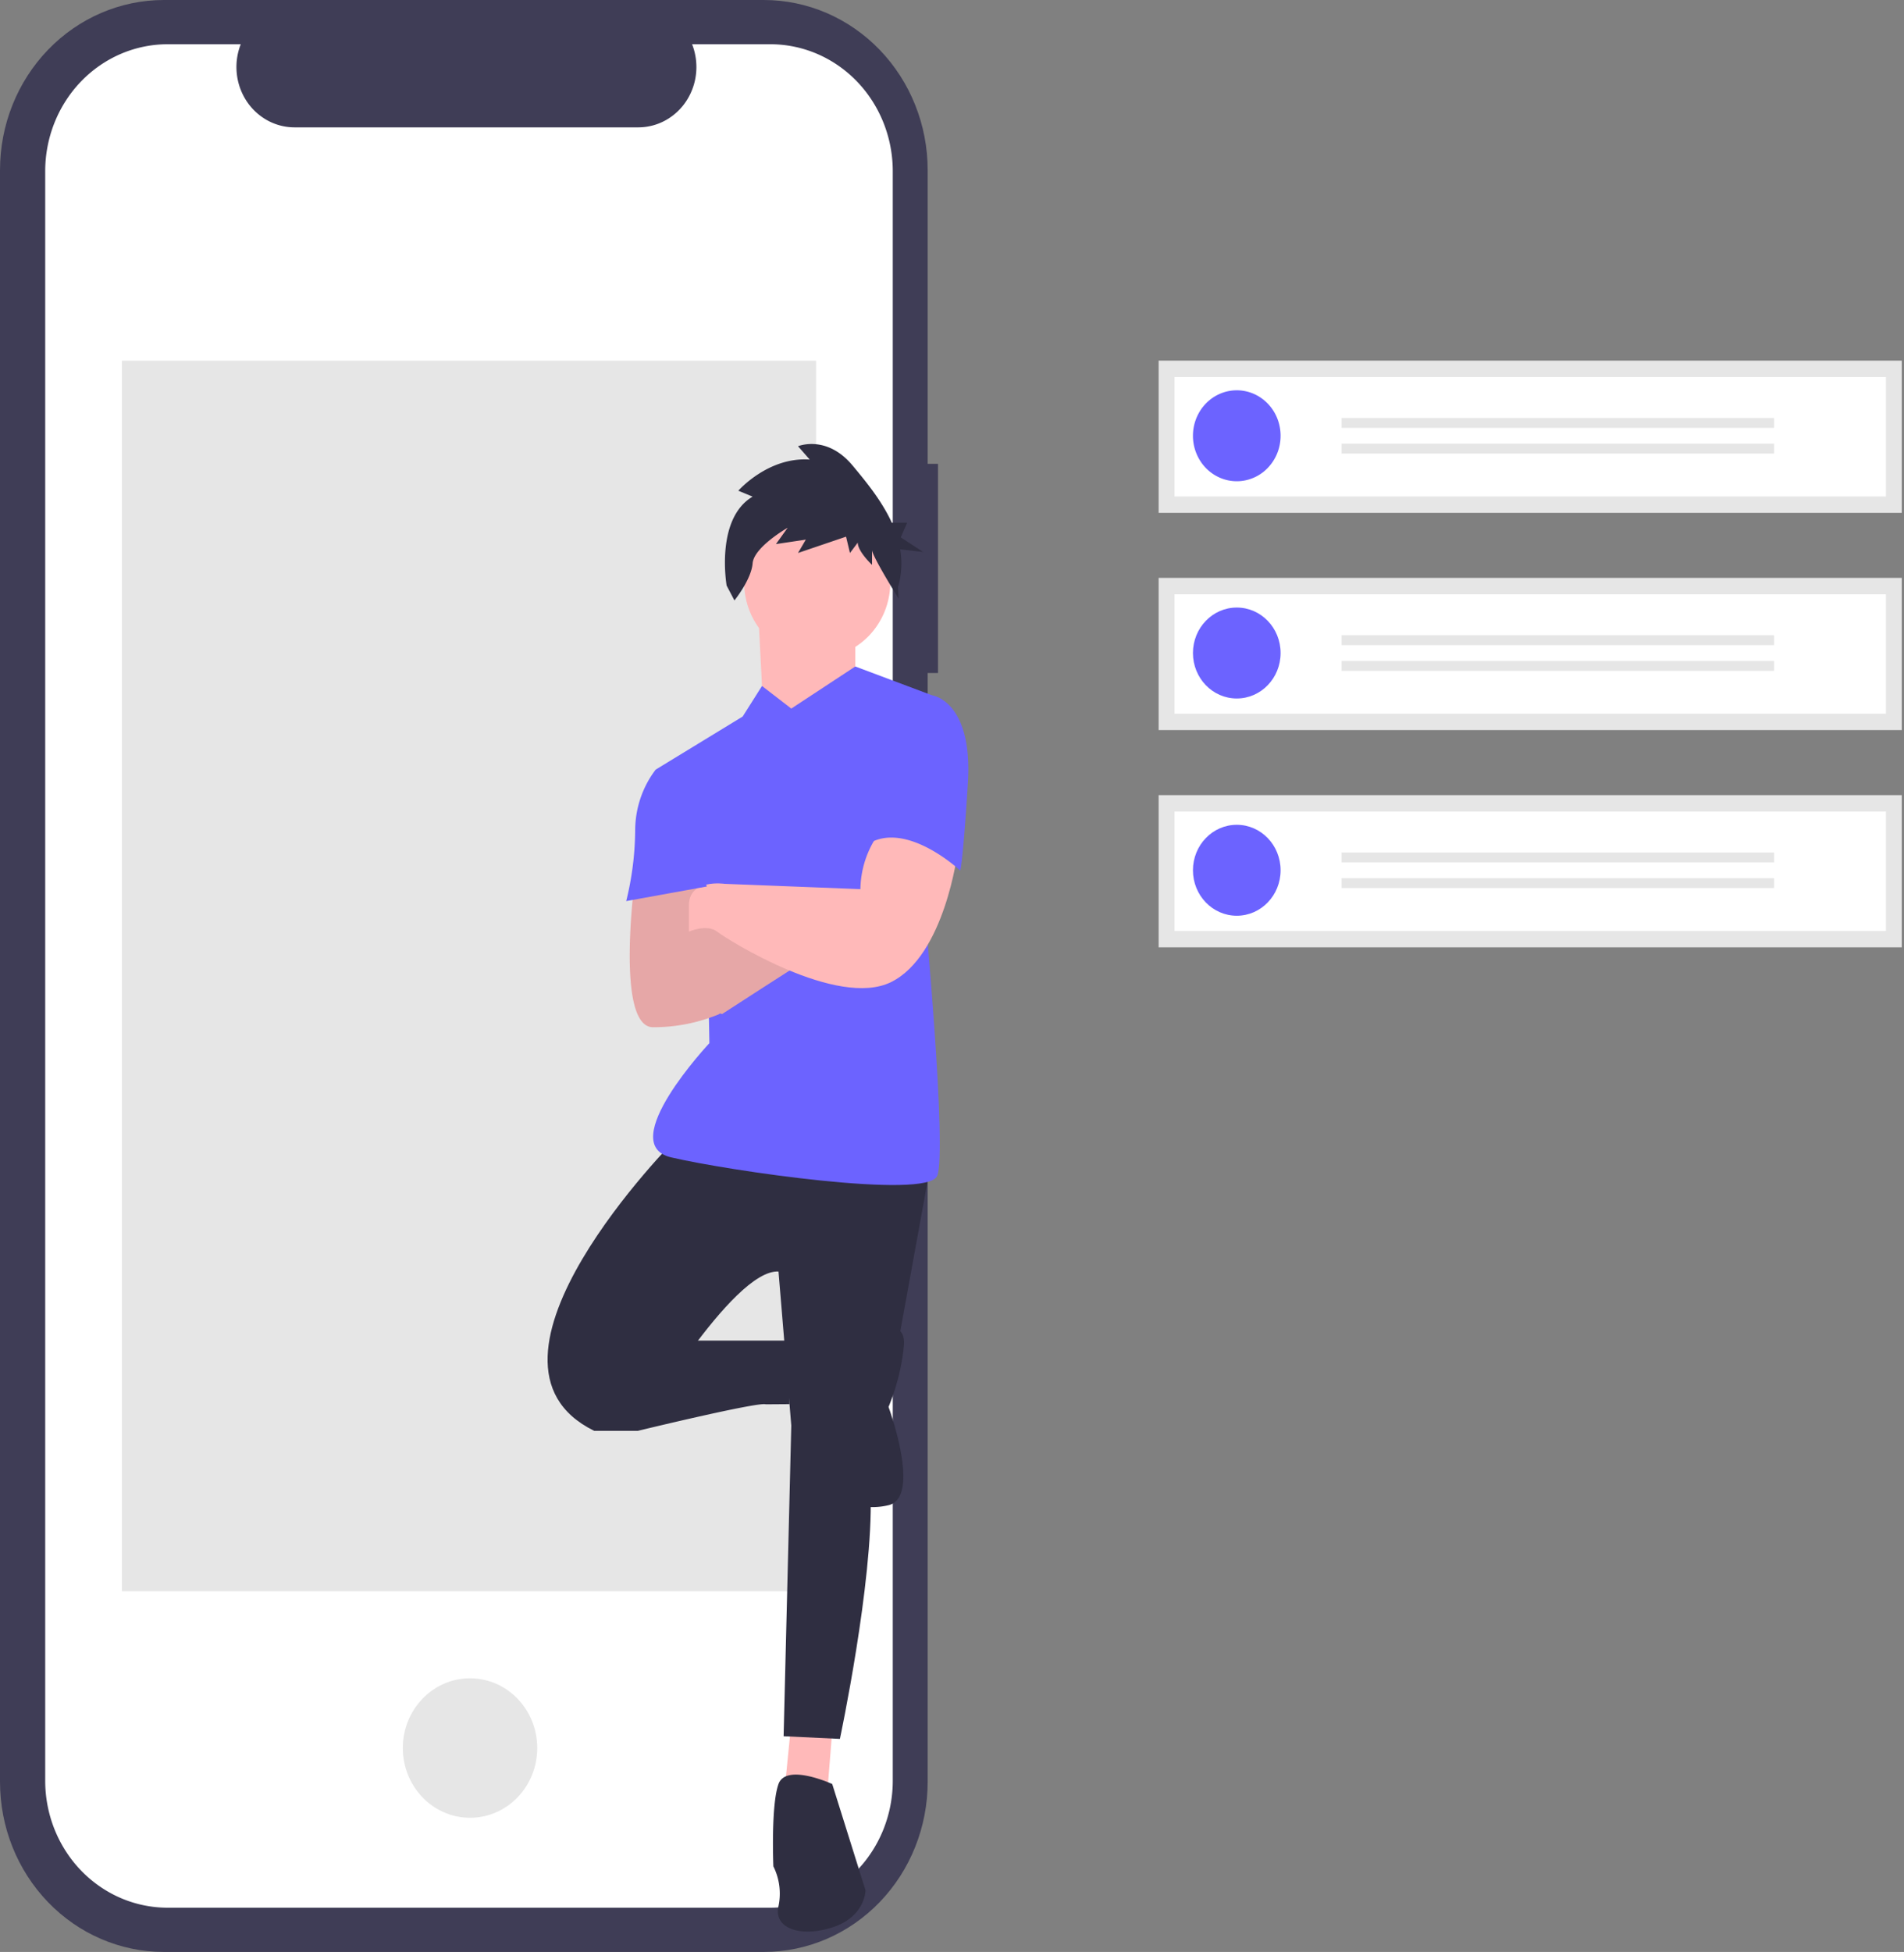 <svg xmlns="http://www.w3.org/2000/svg" width="444" height="455" fill="none" viewBox="0 0 444 455">
  <rect x="0" y="0" width="444" height="455" fill="#808080" stroke="none"/>
  <g clip-path="url(#clip0)">
    <path fill="#3F3D56" d="M218.737 108.124h-2.411V39.638c0-10.512-4.026-20.594-11.193-28.028C197.966 4.177 188.246 0 178.111 0H38.216C28.081 0 18.361 4.178 11.194 11.61 4.027 19.044.001 29.126.001 39.638v375.723c0 10.512 4.026 20.594 11.193 28.027 7.167 7.434 16.887 11.61 27.022 11.61H178.11c10.135 0 19.855-4.176 27.022-11.61 7.167-7.433 11.193-17.515 11.193-28.027V156.874h2.411l.001-48.75z"/>
    <path fill="#fff" d="M179.653 10.313h-18.261a14.54 14.54 0 01.934 6.747 14.392 14.392 0 01-2.234 6.41 13.748 13.748 0 01-4.878 4.568 13.177 13.177 0 01-6.376 1.652H68.694c-2.223 0-4.413-.568-6.375-1.652a13.747 13.747 0 01-4.878-4.568 14.398 14.398 0 01-2.234-6.41 14.542 14.542 0 01.933-6.746H39.082c-7.57 0-14.828 3.12-20.18 8.67-5.353 5.552-8.36 13.081-8.36 20.932v375.17c0 7.851 3.007 15.38 8.36 20.931 5.352 5.552 12.61 8.67 20.18 8.67h140.565c7.57 0 14.829-3.118 20.181-8.67 5.352-5.551 8.359-13.08 8.359-20.931V39.914c0-7.85-3.007-15.38-8.359-20.931-5.352-5.552-12.611-8.67-20.181-8.67h.006z"/>
    <path fill="#E6E6E6" d="M190.31 84.08H28.427V370.92H190.31V84.081zM109.609 423.722c8.655 0 15.672-7.278 15.672-16.255 0-8.978-7.017-16.255-15.672-16.255-8.656 0-15.672 7.277-15.672 16.255 0 8.977 7.016 16.255 15.672 16.255z"/>
    <path fill="#FFB9B9" d="M184.523 401.623l-1.79 17.951 10.145-1.238 1.193-14.855-9.548-1.858z"/>
    <path fill="#2F2E41" d="M157.669 265.445s-51.922 51.995-19.098 68.089h10.145s22.081-37.761 32.824-37.139l2.984 35.901-1.791 72.423 13.13.619s7.758-36.521 7.161-56.948l13.727-75.517-59.082-7.428z"/>
    <path fill="#2F2E41" d="M141.553 331.058l7.162 2.476s28.049-6.809 29.837-6.189l5.553-.04-.181-14.817h-23.869l-18.502 18.57zM194.071 415.861s-10.742-4.952-12.532 0c-1.791 4.952-1.194 19.188-1.194 19.188a14.229 14.229 0 011.194 9.285c-1.194 4.952 4.774 7.428 12.532 4.952 7.759-2.476 7.759-8.666 7.759-8.666l-7.759-24.759zM203.023 311.247s8.355-4.952 7.758 2.476a50.377 50.377 0 01-3.581 14.237s7.759 21.046 0 22.903c-7.758 1.857-13.726-2.476-13.726-5.571 0-3.096 9.549-34.045 9.549-34.045z"/>
    <path fill="#FFB9B9" d="M176.764 141.646l1.194 23.522 10.145 9.284 11.34-16.713v-16.712l-22.679.619z"/>
    <path fill="#6C63FF" d="M184.522 165.168l-6.831-5.266-4.507 7.123-20.291 12.378 11.935 32.188.596 31.569s-22.081 23.521-8.951 26.617c13.129 3.095 59.679 9.903 62.066 4.333 2.387-5.571-2.984-63.138-2.984-63.138l1.791-48.9-17.903-6.714-14.921 9.81z"/>
    <path fill="#FFB9B9" d="M148.118 204.372s-4.774 35.073 4.178 35.073a39.807 39.807 0 0015.516-3.095l-7.161-19.189 2.984-12.999-15.517.21z"/>
    <path fill="#FFB9B9" d="M161.844 235.114l6.565 1.238s19.098-12.379 20.291-12.999c1.194-.62-19.097-11.142-19.097-11.142l-13.727 5.571 5.968 17.332z"/>
    <path fill="#000" d="M169.603 212.211l-8.62 3.498 2.652-11.545-15.516.207s-4.775 35.073 4.178 35.073a39.81 39.81 0 0015.516-3.095l-.045-.121.642.121s19.097-12.378 20.291-12.998c1.193-.621-19.098-11.14-19.098-11.14z" opacity=".1"/>
    <path fill="#FFB9B9" d="M190.571 153.383c9.411 0 17.041-7.913 17.041-17.675s-7.63-17.676-17.041-17.676c-9.412 0-17.042 7.914-17.042 17.676 0 9.762 7.63 17.675 17.042 17.675z"/>
    <path fill="#2F2E41" d="M175.504 115.767l-3.33-1.382s6.962-7.95 16.648-7.259l-2.724-3.11s6.659-2.766 12.713 4.493c3.182 3.813 6.864 8.3 9.162 13.353h3.566l-1.489 3.398 5.208 3.4-5.347-.61a19.466 19.466 0 01-.506 8.802l.144 2.689s-6.197-9.945-6.197-11.328v3.457s-3.33-3.111-3.33-5.185l-1.816 2.42-.911-3.808-11.199 3.802 1.816-3.111-6.962 1.037 2.724-3.802s-7.869 4.493-8.172 8.296c-.304 3.802-4.238 8.641-4.238 8.641l-1.816-3.457s-2.722-15.551 6.056-20.736z"/>
    <path fill="#FFB9B9" d="M205.41 193.642c-3.012 3.859-4.692 8.653-4.774 13.617l-31.63-1.237s-8.355-1.238-8.355 4.952v6.189s4.177-1.857 6.564 0c2.387 1.857 28.05 17.951 40.582 11.761 12.533-6.19 15.517-30.33 15.517-30.33s-11.339-9.905-17.904-4.952z"/>
    <path fill="#6C63FF" d="M212.575 162.691l4.774-.618s9.549 1.237 8.355 20.426c-1.193 19.189-1.79 20.427-1.79 20.427s-12.533-11.761-21.485-6.189l10.146-34.046zM155.28 179.407h-2.387c-3.093 4.052-4.775 9.068-4.775 14.236a70.908 70.908 0 01-2.088 16.404l18.799-3.405-9.549-27.235z"/>
    <g>
      <path fill="#E6E6E6" d="M443.481 84.064H270.19v35.487h173.291V84.064z"/>
      <path fill="#fff" d="M273.885 115.72h165.902V87.899H273.885v27.821z"/>
      <path fill="#6C63FF" d="M288.408 90.978c2.021 0 3.997.621 5.678 1.786a10.534 10.534 0 013.764 4.757c.773 1.937.976 4.069.581 6.125a10.725 10.725 0 01-2.797 5.427 10.106 10.106 0 01-5.233 2.901 9.88 9.88 0 01-5.904-.603 10.307 10.307 0 01-4.587-3.904 10.883 10.883 0 01-1.722-5.889c0-2.812 1.076-5.508 2.993-7.496 1.917-1.987 4.516-3.104 7.227-3.104z"/>
      <path fill="#E6E6E6" d="M413.71 97.43H312.846v2.304H413.71V97.43zM413.71 103.421H312.846v2.304H413.71v-2.304z"/>
    </g>
    <g>
      <path fill="#E6E6E6" d="M443.481 134.705H270.19v35.486h173.291v-35.486z"/>
      <path fill="#fff" d="M273.885 166.36h165.902v-27.821H273.885v27.821z"/>
      <path fill="#6C63FF" d="M288.408 162.818c5.644 0 10.22-4.745 10.22-10.6 0-5.854-4.576-10.6-10.22-10.6-5.645 0-10.22 4.746-10.22 10.6 0 5.855 4.575 10.6 10.22 10.6z"/>
      <path fill="#E6E6E6" d="M413.71 148.07H312.846v2.305H413.71v-2.305zM413.71 154.061H312.846v2.305H413.71v-2.305z"/>
    </g>
    <g>
      <path fill="#E6E6E6" d="M443.481 185.345H270.19v35.487h173.291v-35.487z"/>
      <path fill="#fff" d="M273.885 217h165.902v-27.821H273.885V217z"/>
      <path fill="#6C63FF" d="M288.408 213.459c5.644 0 10.22-4.746 10.22-10.6 0-5.855-4.576-10.6-10.22-10.6-5.645 0-10.22 4.745-10.22 10.6 0 5.854 4.575 10.6 10.22 10.6z"/>
      <path fill="#E6E6E6" d="M413.71 198.711H312.846v2.304H413.71v-2.304zM413.71 204.702H312.846v2.304H413.71v-2.304z"/>
    </g>
  </g>
  <defs>
    <clipPath id="clip0">
      <path fill="#fff" d="M0 0h443.481v455H0z"/>
    </clipPath>
  </defs>
</svg>

